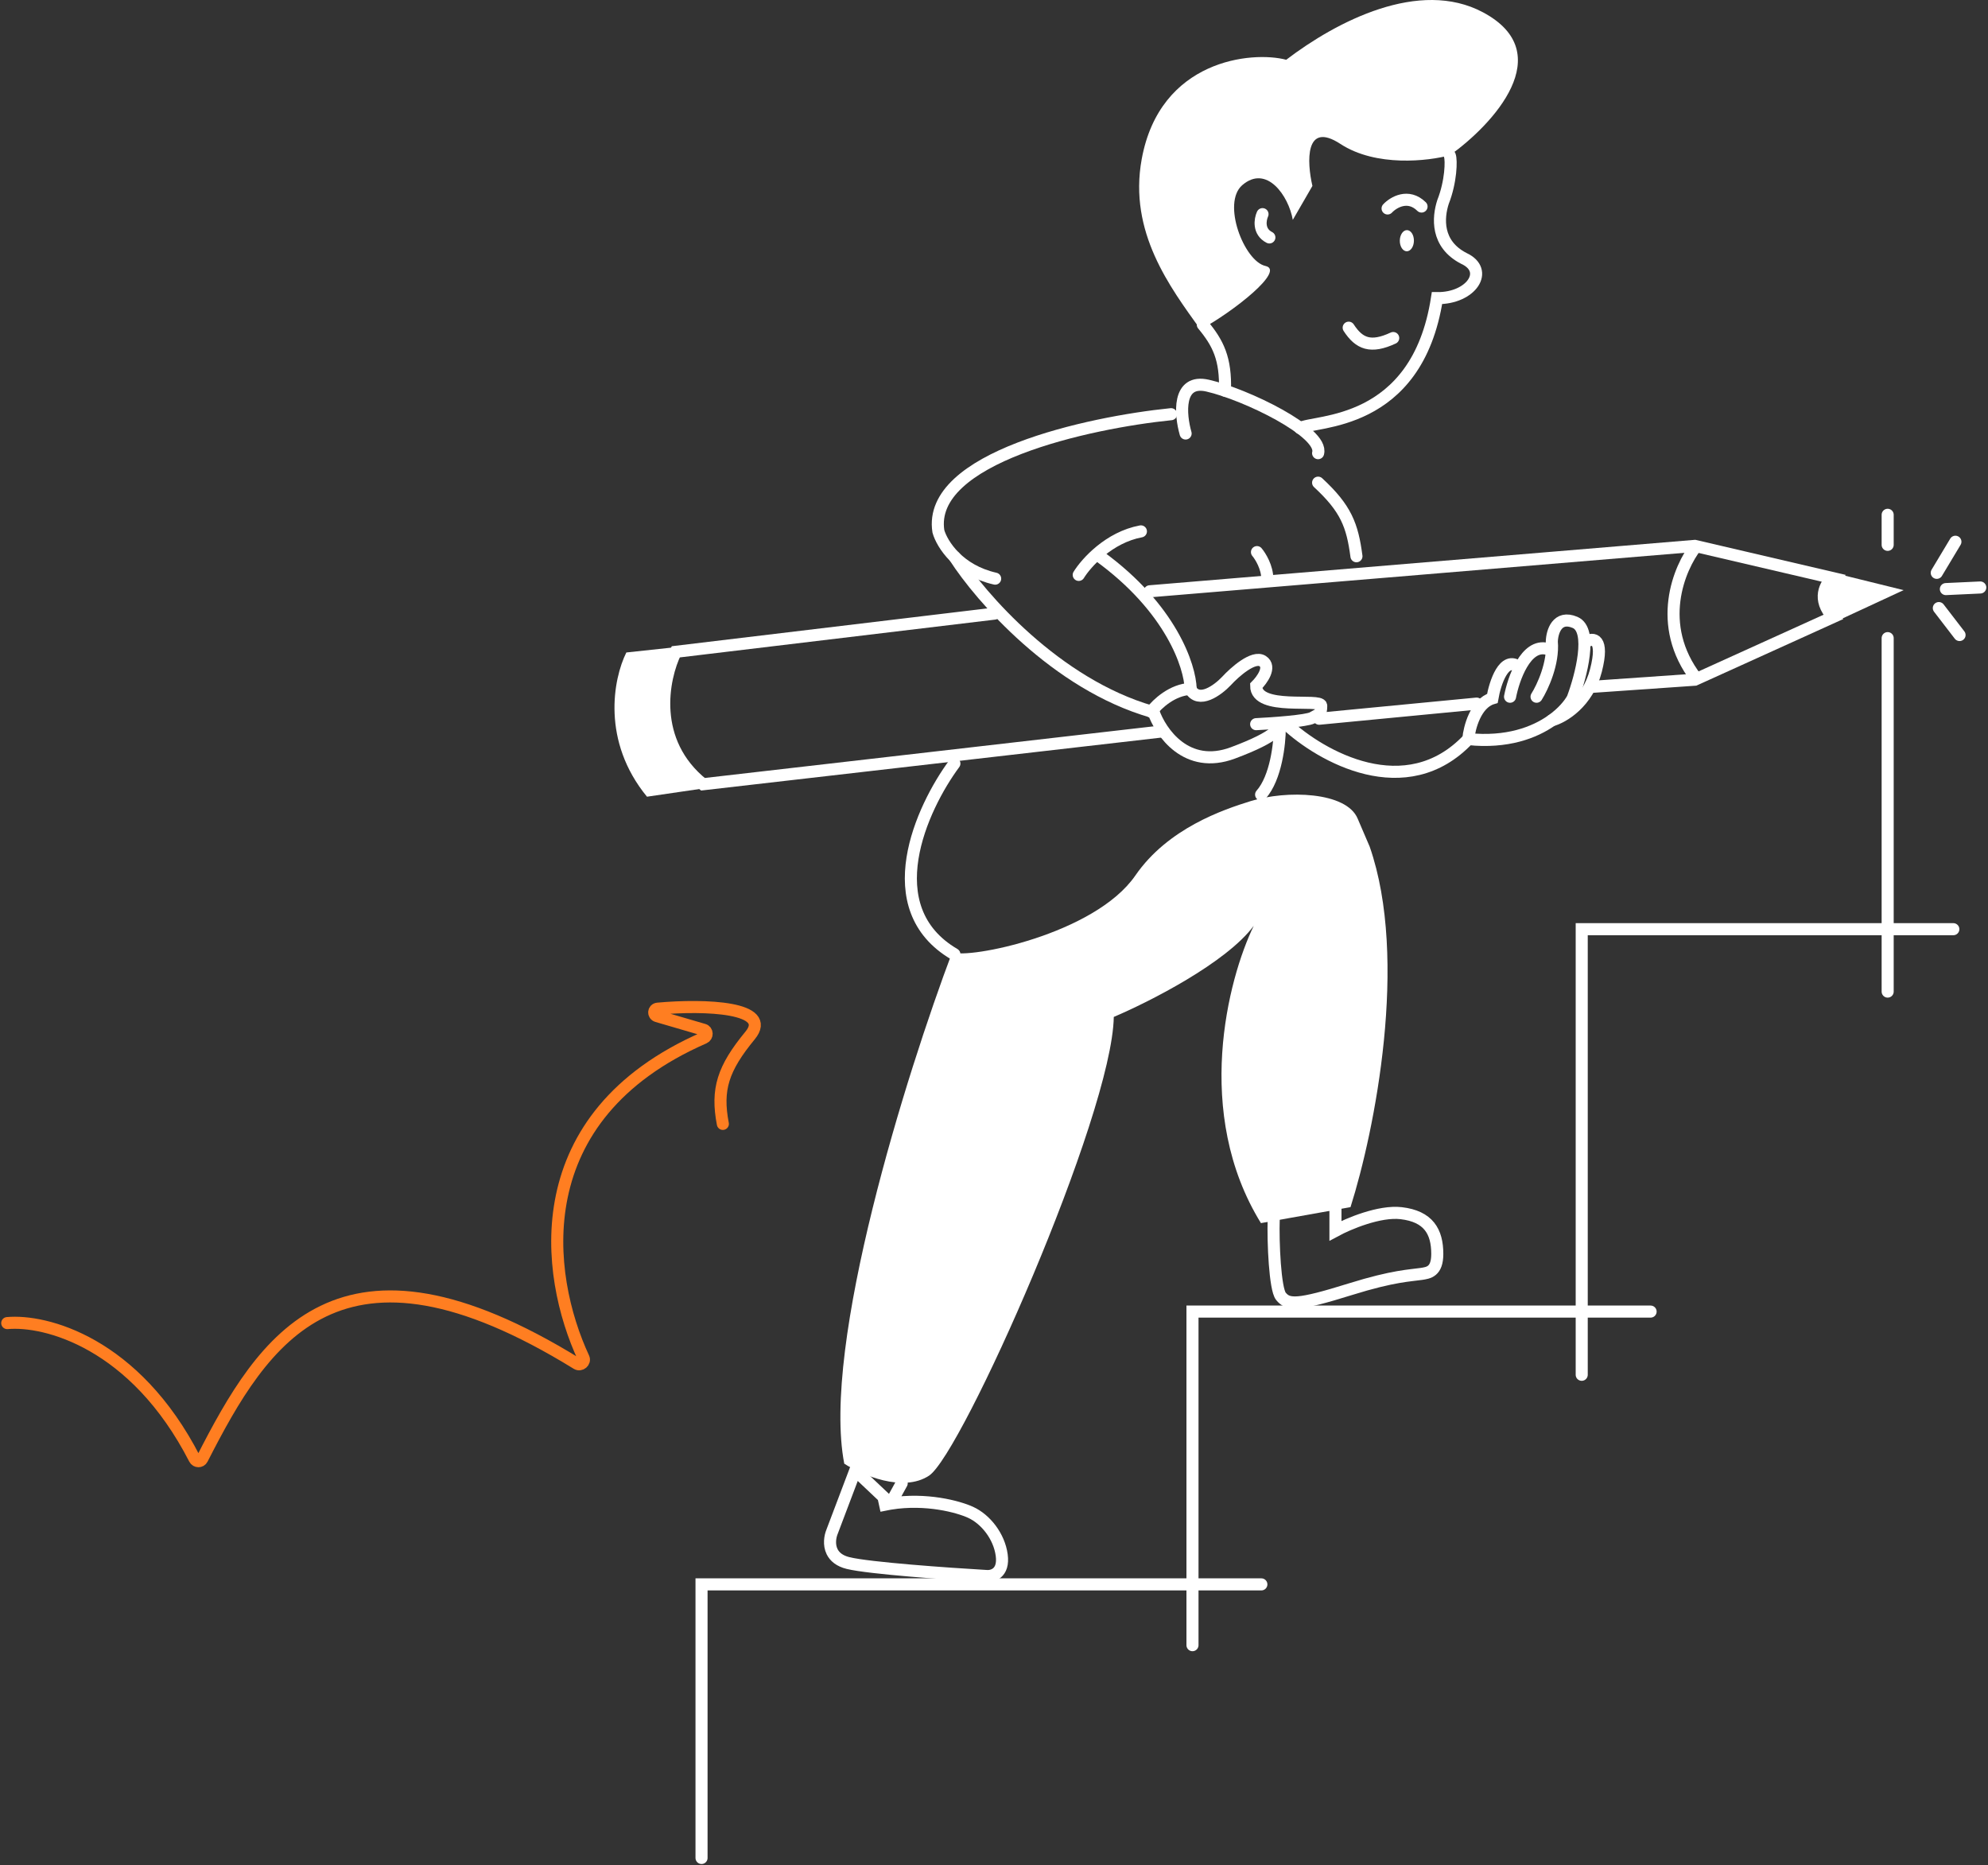 <svg width="824" height="773" viewBox="0 0 824 773" fill="none" xmlns="http://www.w3.org/2000/svg">
<rect x="0" y="0" width="824" height="773" fill="#333333" stroke="none"/>
<path d="M349.936 606.589C340.389 557.305 375.792 444.739 394.686 394.616C400.985 397.597 453.692 387.33 470.598 362.821C484.123 343.214 507.093 335.512 518.332 332.019C533.249 327.382 558.112 328.044 562.752 339.305L567.724 350.898C583.968 397.597 569.824 468.586 559.769 500.272L522.642 506.896C494.531 461.322 508.941 405.768 519.659 383.687C508.255 399.055 476.234 415.262 461.648 421.444C460.985 462.183 398.665 602.614 385.074 611.557C374.201 618.711 357.118 611.226 349.936 606.589Z" fill="white"/>
<path d="M373.746 614.706L369.105 623.141M354.516 609.36L345.66 632.746L344.901 634.75C344.058 636.775 343.474 640.17 344.901 643.064C345.907 645.104 347.913 646.894 351.533 647.779C360.285 649.916 393.198 652.233 408.56 653.124C411.213 653.458 416.253 652.188 415.191 644.438C414.13 636.687 408.56 629.595 402.261 626.733C397.151 624.411 383.974 620.807 369.105 623.141L354.516 609.36ZM364.463 624.059C366.024 623.686 367.573 623.381 369.105 623.141L364.463 624.059Z" stroke="white" stroke-width="5" stroke-linecap="round"/>
<path d="M527.936 505.098C527.605 514.925 528.5 534.273 530.927 537.232C533.918 540.876 537.574 541.206 559.841 534.25C577.654 528.684 584.766 528.618 589.086 527.956C592.078 527.497 595.734 527.094 595.734 519.674C595.734 510.398 592.078 504.104 580.778 502.778C571.738 501.718 558.844 507.195 553.527 510.066V501.122" stroke="white" stroke-width="5" stroke-linecap="round"/>
<path d="M485.398 171.654C451.259 175.104 384.175 189.645 388.948 220.208C389.68 222.803 391.782 226.943 395.701 230.838C399.475 234.59 404.935 238.113 412.48 239.808" stroke="white" stroke-width="5" stroke-linecap="round"/>
<path d="M395.701 230.839C406.376 247.449 437.67 283.527 477.443 294.955" stroke="white" stroke-width="5" stroke-linecap="round"/>
<path d="M477.187 294.954C479.618 291.688 486.008 285.785 493.509 285.505" stroke="white" stroke-width="5" stroke-linecap="round"/>
<path d="M493.508 285.505C493.287 276.177 485.418 252.122 455.711 230.526" stroke="white" stroke-width="5" stroke-linecap="round"/>
<path d="M447.121 238.258C450.204 233.267 459.675 222.67 472.892 220.219" stroke="white" stroke-width="5" stroke-linecap="round"/>
<path d="M520.998 228.809C522.429 230.501 525.293 235.104 525.293 239.976" stroke="white" stroke-width="5" stroke-linecap="round"/>
<path d="M520.66 300.118C527.43 299.787 541.568 298.794 543.966 297.47C546.962 295.815 547.628 295.815 547.628 292.504C547.628 289.195 520.66 294.822 520.66 284.229C523.102 281.802 527.053 276.351 523.324 273.967C519.595 271.584 511.782 278.492 508.342 282.243C504.791 285.995 496.823 291.909 493.36 285.553" stroke="white" stroke-width="5" stroke-linecap="round"/>
<path d="M478.046 294.822C481.042 303.539 491.829 319.184 511.005 312.035C530.182 304.885 530.981 301.111 528.983 300.118" stroke="white" stroke-width="5" stroke-linecap="round"/>
<path d="M643.204 298.531C647.864 297.257 658.049 291.332 661.511 277.82C664.973 264.308 660.291 264.242 657.517 265.897" stroke="white" stroke-width="5" stroke-linecap="round"/>
<path d="M625.894 288.75C627.336 281.242 632.418 266.759 641.206 268.878" stroke="white" stroke-width="5" stroke-linecap="round"/>
<path d="M629.556 276.495C623.431 271.461 619.681 283.008 618.571 289.412C611.648 291.531 609.029 301.555 608.585 306.302C624.607 307.945 635.993 303.642 643.204 298.531C647.618 295.402 650.468 291.969 651.858 289.412C655.298 280.249 660.313 261.129 652.857 257.95C645.4 254.77 643.314 261.923 643.204 265.897C644.003 274.906 639.32 284.885 636.879 288.749" stroke="white" stroke-width="5" stroke-linecap="round"/>
<path d="M533.024 300.01C547.448 313.478 582.754 333.591 608.585 306.302" stroke="white" stroke-width="5" stroke-linecap="round"/>
<path d="M530.447 301.826C530.447 308.079 528.901 322.33 522.716 329.315" stroke="white" stroke-width="5" stroke-linecap="round"/>
<path d="M395.579 316.431C381.966 334.805 362.907 376.335 395.579 395.462" stroke="white" stroke-width="5" stroke-linecap="round"/>
<path d="M802.761 237.399L810.492 224.514" stroke="white" stroke-width="5" stroke-linecap="round"/>
<path d="M806.54 244.135L820.8 243.472" stroke="white" stroke-width="5" stroke-linecap="round"/>
<path d="M803.62 252.003L812.21 263.17" stroke="white" stroke-width="5" stroke-linecap="round"/>
<path d="M522.818 656.613H290.776V770" stroke="white" stroke-width="5" stroke-linecap="round"/>
<path d="M684.151 543.56H494.269V681.811" stroke="white" stroke-width="5" stroke-linecap="round"/>
<path d="M809.633 385.083H655.602V569.75" stroke="white" stroke-width="5" stroke-linecap="round"/>
<path d="M782.412 264.459V410.944" stroke="white" stroke-width="5" stroke-linecap="round"/>
<path d="M782.412 213.346V225.802" stroke="white" stroke-width="5" stroke-linecap="round"/>
<path d="M481.517 303.146L291.35 325.02C269.352 307.397 274.675 281.088 280.086 270.136L412.275 254.291" stroke="white" stroke-width="5" stroke-linecap="round"/>
<path d="M546.782 297.865L612.049 291.593" stroke="white" stroke-width="5" stroke-linecap="round"/>
<path d="M659.756 284.66L702.493 281.689L759.809 255.71C752.918 248.394 756.698 241.878 759.568 239.546L702.493 226.231L476.547 245.048" stroke="white" stroke-width="5" stroke-linecap="round"/>
<path d="M259.608 270.409L278.98 268.324C265.545 298.423 280.946 318.9 290.777 326.867L268.167 330.175C249.269 307.159 254.14 281.403 259.608 270.409Z" fill="white"/>
<path d="M761.871 257.157C754.681 249.653 758.721 240.715 761.716 237.829L789.016 244.566L761.871 257.157Z" fill="white"/>
<path d="M703.113 226.231C695.982 235.284 685.999 258.954 703.113 281.21" stroke="white" stroke-width="5"/>
<path d="M538.879 177.451C544.561 173.954 587.306 177.324 595.616 123.557C609.843 123.723 617.58 112.069 606.724 107.081C595.151 101.114 596.02 90.157 598.117 83.702C601.45 75.236 601.652 66.347 600.933 64.488" stroke="white" stroke-width="5" stroke-linecap="round"/>
<path d="M583.073 104.141C584.688 104.16 586.02 102.212 586.048 99.79C586.076 97.369 584.791 95.39 583.176 95.371C581.562 95.352 580.23 97.3 580.202 99.722C580.173 102.143 581.459 104.122 583.073 104.141Z" fill="white"/>
<path d="M575.137 86.394C577.511 83.857 583.649 80.145 589.211 85.597" stroke="white" stroke-width="5" stroke-linecap="round"/>
<path d="M559.012 135.802C563.375 142.515 568.164 144.421 577.469 140.089" stroke="white" stroke-width="5" stroke-linecap="round"/>
<path d="M523.298 88.747C522.287 90.967 521.441 96.006 526.139 98.404" stroke="white" stroke-width="5" stroke-linecap="round"/>
<path d="M473.222 65.953C467.686 96.238 485.006 119.036 497.562 136.562C510.973 129.317 532.952 112.088 524.522 110.229C515.662 108.274 506.318 84.107 514.922 76.714C525.016 68.04 534.116 81.164 535.85 91.115L543.981 77.054C541.681 67.22 540.78 49.968 555.567 59.639C570.353 69.311 592.043 66.777 601.04 64.302C618.779 51.605 646.338 21.988 614.667 5.099C588.325 -8.949 554.047 8.811 533.123 24.769C518.956 21.029 480.769 24.66 473.222 65.953Z" fill="white"/>
<path d="M498.547 134.533C504.951 142.242 508.132 148.644 507.736 161.905" stroke="white" stroke-width="5" stroke-linecap="round"/>
<path d="M491.423 179.658C489.181 171.838 487.867 156.921 500.548 159.821C516.398 163.444 548.704 179.118 546.338 187.806" stroke="white" stroke-width="5" stroke-linecap="round"/>
<path d="M546.339 200.031C557.936 210.769 560.513 217.641 562.231 230.527" stroke="white" stroke-width="5" stroke-linecap="round"/>
<path d="M3 548.329C18.753 546.894 55.874 556.288 80.671 604.601C81.32 605.864 83.149 605.898 83.795 604.634C109.23 554.84 140.447 504.33 239.119 565.146C240.636 566.081 242.627 564.388 241.875 562.772C225.866 528.341 217.215 462.679 291.814 430.104C293.311 429.451 293.245 427.227 291.678 426.768L272.381 421.128C270.612 420.611 270.805 418.184 272.641 418.019C292.519 416.228 320.562 417.395 310.907 429.123C299.635 442.816 296.863 451.475 299.611 465.771" stroke="#FF7E21" stroke-width="5" stroke-linecap="round"/>
</svg>
